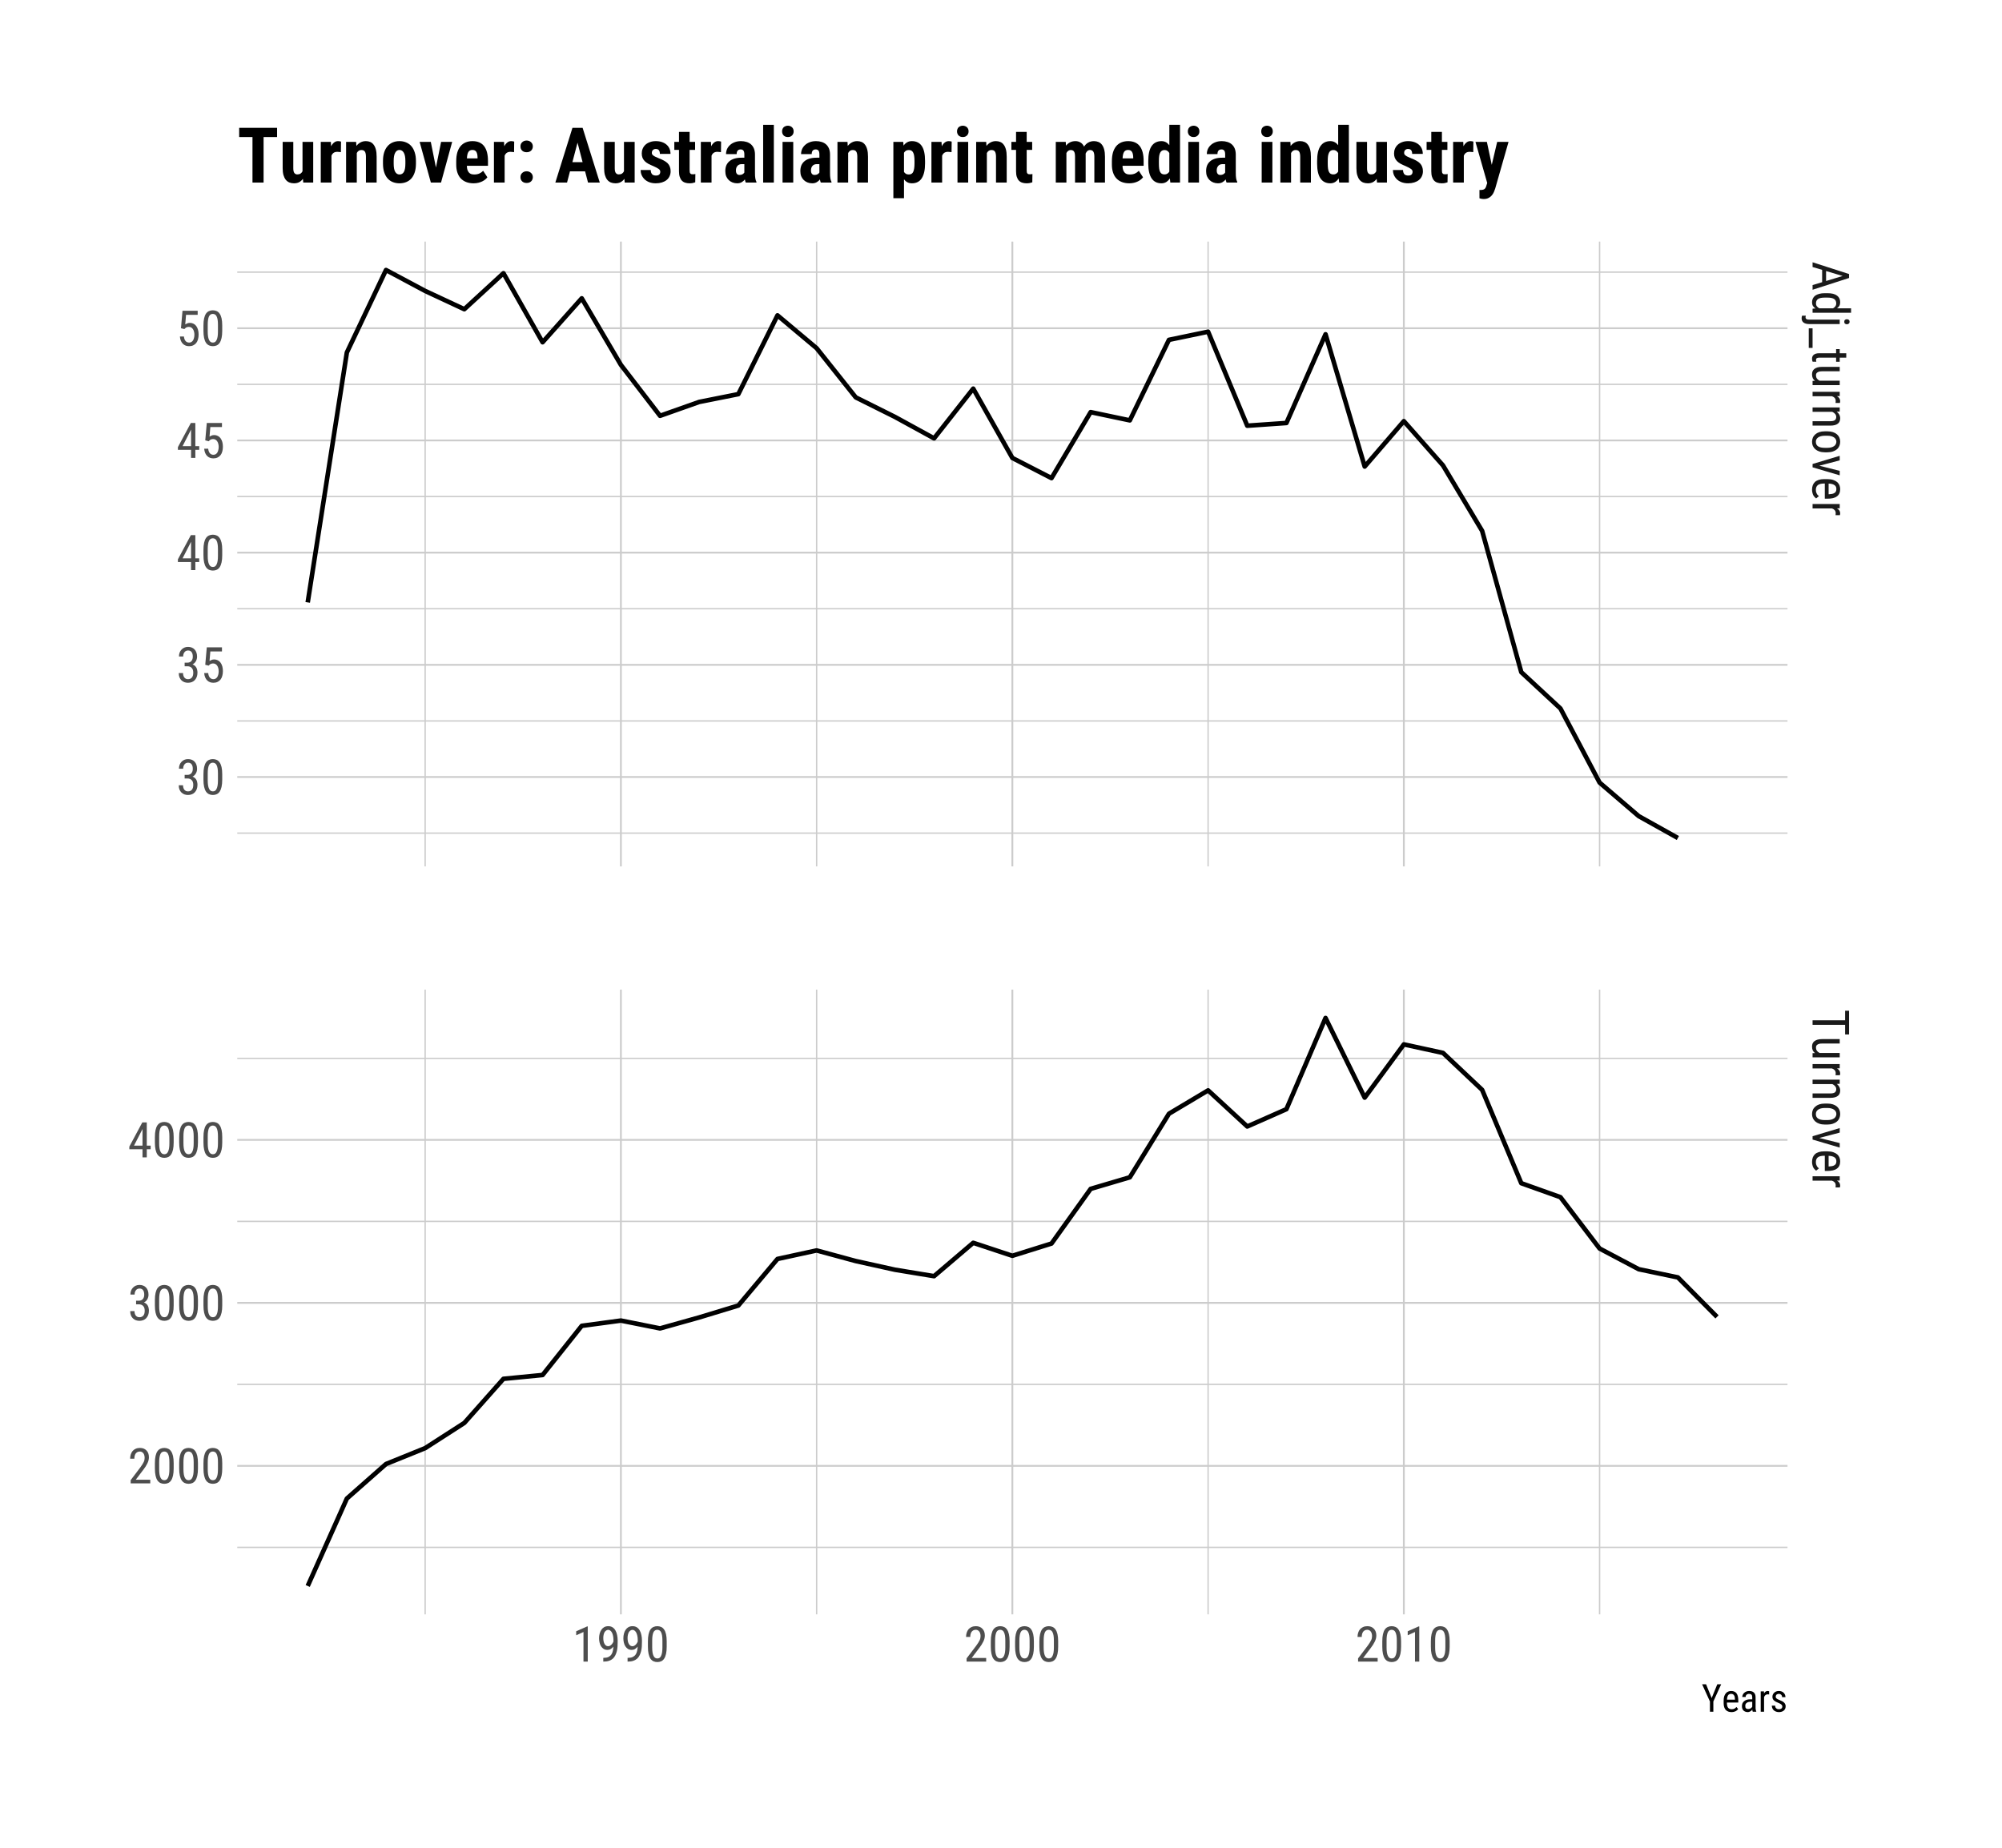 <?xml version="1.0" encoding="UTF-8"?>
<svg xmlns="http://www.w3.org/2000/svg" xmlns:xlink="http://www.w3.org/1999/xlink" width="468pt" height="432pt" viewBox="0 0 468 432" version="1.1">
<defs>
<g>
<symbol overflow="visible" id="glyph0-0">
<path style="stroke:none;" d=""/>
</symbol>
<symbol overflow="visible" id="glyph0-1">
<path style="stroke:none;" d="M 2.234 4.906 L 2.234 2.016 L 0 1.359 L 0 0.25 L 8.531 3 L 8.531 3.922 L 0 6.672 L 0 5.578 Z M 3.156 2.297 L 3.156 4.625 L 7.031 3.453 Z M 3.156 2.297 "/>
</symbol>
<symbol overflow="visible" id="glyph0-2">
<path style="stroke:none;" d="M 3.453 0.562 C 3.973 0.562 4.422 0.609 4.797 0.703 C 5.18 0.805 5.492 0.953 5.734 1.141 C 5.984 1.328 6.164 1.551 6.281 1.812 C 6.395 2.07 6.453 2.359 6.453 2.672 C 6.453 2.992 6.391 3.27 6.266 3.5 C 6.141 3.727 5.957 3.926 5.719 4.094 L 9 4.094 L 9 5.141 L 0 5.141 L 0 4.188 L 0.688 4.125 C 0.426 3.969 0.223 3.77 0.078 3.531 C -0.055 3.289 -0.125 3.004 -0.125 2.672 C -0.125 2.359 -0.062 2.07 0.062 1.812 C 0.188 1.551 0.367 1.328 0.609 1.141 C 0.859 0.961 1.172 0.82 1.547 0.719 C 1.922 0.613 2.359 0.562 2.859 0.562 Z M 2.859 1.594 C 2.148 1.594 1.629 1.695 1.297 1.906 C 0.961 2.125 0.797 2.469 0.797 2.938 C 0.797 3.227 0.867 3.461 1.016 3.641 C 1.16 3.828 1.348 3.977 1.578 4.094 L 4.781 4.094 C 5 3.977 5.176 3.828 5.312 3.641 C 5.457 3.453 5.531 3.223 5.531 2.953 C 5.531 2.473 5.359 2.125 5.016 1.906 C 4.68 1.695 4.16 1.594 3.453 1.594 Z M 2.859 1.594 "/>
</symbol>
<symbol overflow="visible" id="glyph0-3">
<path style="stroke:none;" d="M 6.344 1.828 L -0.75 1.828 C -1.344 1.828 -1.789 1.711 -2.094 1.484 C -2.406 1.266 -2.562 0.914 -2.562 0.438 C -2.562 0.352 -2.551 0.254 -2.531 0.141 C -2.508 0.035 -2.484 -0.051 -2.453 -0.125 L -1.594 -0.141 C -1.613 -0.066 -1.625 0.004 -1.625 0.078 C -1.633 0.148 -1.641 0.211 -1.641 0.266 C -1.641 0.441 -1.57 0.57 -1.438 0.656 C -1.312 0.75 -1.082 0.797 -0.75 0.797 L 6.344 0.797 Z M 8.016 0.703 C 8.191 0.703 8.344 0.75 8.469 0.844 C 8.594 0.945 8.656 1.098 8.656 1.297 C 8.656 1.484 8.594 1.625 8.469 1.719 C 8.344 1.82 8.191 1.875 8.016 1.875 C 7.848 1.875 7.703 1.828 7.578 1.734 C 7.461 1.641 7.406 1.492 7.406 1.297 C 7.406 1.098 7.461 0.945 7.578 0.844 C 7.703 0.75 7.848 0.703 8.016 0.703 Z M 8.016 0.703 "/>
</symbol>
<symbol overflow="visible" id="glyph0-4">
<path style="stroke:none;" d="M -0.891 4.719 L -0.891 0.141 L 0 0.141 L 0 4.719 Z M -0.891 4.719 "/>
</symbol>
<symbol overflow="visible" id="glyph0-5">
<path style="stroke:none;" d="M 7.875 2.141 L 6.344 2.141 L 6.344 3.094 L 5.5 3.094 L 5.5 2.141 L 1.578 2.141 C 1.41 2.141 1.273 2.156 1.172 2.188 C 1.078 2.219 1 2.254 0.938 2.297 C 0.883 2.348 0.848 2.406 0.828 2.469 C 0.816 2.539 0.812 2.609 0.812 2.672 C 0.812 2.742 0.816 2.82 0.828 2.906 C 0.848 3 0.863 3.062 0.875 3.094 L 0 3.078 C -0.02 3.016 -0.047 2.922 -0.078 2.797 C -0.109 2.68 -0.125 2.535 -0.125 2.359 C -0.125 2.191 -0.094 2.031 -0.031 1.875 C 0.02 1.727 0.113 1.598 0.25 1.484 C 0.383 1.367 0.562 1.273 0.781 1.203 C 1 1.141 1.266 1.109 1.578 1.109 L 5.5 1.109 L 5.5 0.141 L 6.344 0.141 L 6.344 1.109 L 7.875 1.109 Z M 7.875 2.141 "/>
</symbol>
<symbol overflow="visible" id="glyph0-6">
<path style="stroke:none;" d="M 0.562 4.016 C 0.344 3.848 0.172 3.641 0.047 3.391 C -0.066 3.141 -0.125 2.844 -0.125 2.5 C -0.125 2.238 -0.082 2 0 1.781 C 0.094 1.57 0.234 1.391 0.422 1.234 C 0.617 1.086 0.863 0.969 1.156 0.875 C 1.457 0.789 1.82 0.75 2.25 0.75 L 6.344 0.75 L 6.344 1.781 L 2.234 1.781 C 1.953 1.781 1.719 1.805 1.531 1.859 C 1.344 1.922 1.191 1.992 1.078 2.078 C 0.973 2.16 0.898 2.254 0.859 2.359 C 0.816 2.461 0.797 2.566 0.797 2.672 C 0.797 3.016 0.875 3.289 1.031 3.5 C 1.188 3.707 1.391 3.867 1.641 3.984 L 6.344 3.984 L 6.344 5.016 L 0 5.016 L 0 4.031 Z M 0.562 4.016 "/>
</symbol>
<symbol overflow="visible" id="glyph0-7">
<path style="stroke:none;" d="M 5.375 3.391 C 5.383 3.305 5.391 3.227 5.391 3.156 C 5.398 3.094 5.406 3.016 5.406 2.922 C 5.406 2.641 5.328 2.406 5.172 2.219 C 5.016 2.039 4.801 1.906 4.531 1.812 L 0 1.812 L 0 0.781 L 6.344 0.781 L 6.344 1.781 L 5.703 1.797 C 5.93 1.93 6.113 2.094 6.25 2.281 C 6.383 2.477 6.453 2.711 6.453 2.984 C 6.453 3.016 6.445 3.047 6.438 3.078 C 6.438 3.117 6.43 3.16 6.422 3.203 C 6.422 3.242 6.414 3.281 6.406 3.312 C 6.395 3.344 6.383 3.367 6.375 3.391 Z M 5.375 3.391 "/>
</symbol>
<symbol overflow="visible" id="glyph0-8">
<path style="stroke:none;" d="M 6.344 1.75 L 5.656 1.781 C 5.906 1.969 6.098 2.191 6.234 2.453 C 6.379 2.711 6.453 3.004 6.453 3.328 C 6.453 3.578 6.41 3.805 6.328 4.016 C 6.242 4.234 6.109 4.414 5.922 4.562 C 5.742 4.707 5.508 4.82 5.219 4.906 C 4.926 4.988 4.57 5.031 4.156 5.031 L 0 5.031 L 0 4 L 4.172 4 C 4.66 4 5.008 3.914 5.219 3.75 C 5.426 3.582 5.531 3.332 5.531 3 C 5.531 2.738 5.441 2.504 5.266 2.297 C 5.098 2.098 4.879 1.938 4.609 1.812 L 0 1.812 L 0 0.781 L 6.344 0.781 Z M 6.344 1.75 "/>
</symbol>
<symbol overflow="visible" id="glyph0-9">
<path style="stroke:none;" d="M 3.469 0.562 C 3.957 0.562 4.391 0.625 4.766 0.75 C 5.141 0.875 5.453 1.047 5.703 1.266 C 5.953 1.484 6.141 1.738 6.266 2.031 C 6.391 2.332 6.453 2.656 6.453 3 C 6.453 3.344 6.391 3.664 6.266 3.969 C 6.141 4.27 5.953 4.531 5.703 4.75 C 5.453 4.969 5.141 5.141 4.766 5.266 C 4.391 5.398 3.957 5.469 3.469 5.469 L 2.859 5.469 C 2.367 5.469 1.938 5.398 1.562 5.266 C 1.195 5.141 0.891 4.969 0.641 4.75 C 0.391 4.531 0.195 4.27 0.062 3.969 C -0.062 3.676 -0.125 3.359 -0.125 3.016 C -0.125 2.672 -0.062 2.348 0.062 2.047 C 0.195 1.742 0.391 1.484 0.641 1.266 C 0.891 1.047 1.195 0.875 1.562 0.75 C 1.938 0.625 2.367 0.562 2.859 0.562 Z M 2.859 1.594 C 2.516 1.594 2.207 1.629 1.938 1.703 C 1.676 1.773 1.457 1.875 1.281 2 C 1.113 2.125 0.984 2.27 0.891 2.438 C 0.805 2.613 0.766 2.805 0.766 3.016 C 0.766 3.953 1.461 4.422 2.859 4.422 L 3.469 4.422 C 3.812 4.422 4.113 4.383 4.375 4.312 C 4.633 4.238 4.852 4.141 5.031 4.016 C 5.207 3.891 5.336 3.738 5.422 3.562 C 5.516 3.395 5.562 3.207 5.562 3 C 5.562 2.801 5.516 2.613 5.422 2.438 C 5.336 2.27 5.207 2.125 5.031 2 C 4.852 1.875 4.633 1.773 4.375 1.703 C 4.113 1.629 3.812 1.594 3.469 1.594 Z M 2.859 1.594 "/>
</symbol>
<symbol overflow="visible" id="glyph0-10">
<path style="stroke:none;" d="M 1.578 2.578 L 6.344 3.781 L 6.344 4.828 L 0 2.953 L 0 2.172 L 6.344 0.266 L 6.344 1.328 Z M 1.578 2.578 "/>
</symbol>
<symbol overflow="visible" id="glyph0-11">
<path style="stroke:none;" d="M -0.125 3.047 C -0.125 2.66 -0.066 2.316 0.047 2.016 C 0.16 1.711 0.332 1.453 0.562 1.234 C 0.801 1.023 1.098 0.863 1.453 0.75 C 1.805 0.633 2.227 0.578 2.719 0.578 L 3.422 0.578 C 3.984 0.578 4.457 0.645 4.844 0.781 C 5.227 0.914 5.539 1.086 5.781 1.297 C 6.02 1.516 6.191 1.766 6.297 2.047 C 6.398 2.328 6.453 2.617 6.453 2.922 C 6.453 3.316 6.383 3.656 6.25 3.938 C 6.125 4.219 5.93 4.445 5.672 4.625 C 5.422 4.812 5.109 4.945 4.734 5.031 C 4.367 5.113 3.945 5.156 3.469 5.156 L 2.859 5.156 L 2.859 1.609 L 2.719 1.609 C 2.031 1.609 1.531 1.734 1.219 1.984 C 0.914 2.242 0.766 2.613 0.766 3.094 C 0.766 3.27 0.781 3.426 0.812 3.562 C 0.852 3.707 0.906 3.836 0.969 3.953 C 1.031 4.078 1.102 4.188 1.188 4.281 C 1.281 4.383 1.379 4.477 1.484 4.562 L 0.828 5.094 C 0.711 5.008 0.598 4.906 0.484 4.781 C 0.367 4.664 0.266 4.523 0.172 4.359 C 0.086 4.191 0.02 4 -0.031 3.781 C -0.094 3.562 -0.125 3.316 -0.125 3.047 Z M 5.562 2.922 C 5.562 2.742 5.535 2.578 5.484 2.422 C 5.43 2.273 5.332 2.145 5.188 2.031 C 5.051 1.914 4.863 1.82 4.625 1.75 C 4.395 1.676 4.102 1.633 3.75 1.625 L 3.75 4.109 L 3.891 4.109 C 4.141 4.098 4.363 4.07 4.562 4.031 C 4.77 3.988 4.945 3.922 5.094 3.828 C 5.25 3.742 5.363 3.629 5.438 3.484 C 5.52 3.336 5.562 3.148 5.562 2.922 Z M 5.562 2.922 "/>
</symbol>
<symbol overflow="visible" id="glyph0-12">
<path style="stroke:none;" d="M 7.609 5.906 L 7.609 3.656 L 0 3.656 L 0 2.594 L 7.609 2.594 L 7.609 0.359 L 8.531 0.359 L 8.531 5.906 Z M 7.609 5.906 "/>
</symbol>
<symbol overflow="visible" id="glyph1-0">
<path style="stroke:none;" d=""/>
</symbol>
<symbol overflow="visible" id="glyph1-1">
<path style="stroke:none;" d="M 3.609 0 L 2.609 0 L 2.609 -6.922 L 0.906 -6.156 L 0.906 -7.094 L 3.453 -8.219 L 3.609 -8.219 Z M 3.609 0 "/>
</symbol>
<symbol overflow="visible" id="glyph1-2">
<path style="stroke:none;" d="M 1.625 -0.875 C 2.094 -0.875 2.473 -0.941 2.766 -1.078 C 3.055 -1.223 3.285 -1.414 3.453 -1.656 C 3.617 -1.906 3.734 -2.188 3.797 -2.5 C 3.867 -2.812 3.91 -3.145 3.922 -3.5 C 3.742 -3.27 3.535 -3.082 3.297 -2.938 C 3.066 -2.801 2.812 -2.734 2.531 -2.734 C 2.188 -2.734 1.891 -2.812 1.641 -2.969 C 1.398 -3.133 1.195 -3.344 1.031 -3.594 C 0.875 -3.852 0.758 -4.145 0.688 -4.469 C 0.613 -4.789 0.578 -5.117 0.578 -5.453 C 0.578 -5.848 0.625 -6.219 0.719 -6.562 C 0.812 -6.906 0.945 -7.203 1.125 -7.453 C 1.301 -7.711 1.52 -7.914 1.781 -8.062 C 2.051 -8.207 2.367 -8.281 2.734 -8.281 C 3.129 -8.281 3.469 -8.188 3.75 -8 C 4.031 -7.812 4.254 -7.562 4.422 -7.25 C 4.598 -6.938 4.723 -6.582 4.797 -6.188 C 4.879 -5.801 4.922 -5.398 4.922 -4.984 L 4.922 -4.609 C 4.922 -4.254 4.91 -3.891 4.891 -3.516 C 4.867 -3.148 4.816 -2.797 4.734 -2.453 C 4.648 -2.117 4.535 -1.801 4.391 -1.5 C 4.242 -1.195 4.051 -0.93 3.812 -0.703 C 3.57 -0.484 3.27 -0.312 2.906 -0.188 C 2.551 -0.062 2.125 0 1.625 0 L 1.562 0 L 1.562 -0.875 Z M 2.703 -3.594 C 2.828 -3.594 2.945 -3.617 3.062 -3.672 C 3.188 -3.734 3.301 -3.812 3.406 -3.906 C 3.52 -4 3.617 -4.113 3.703 -4.25 C 3.797 -4.383 3.875 -4.531 3.938 -4.688 L 3.938 -5.125 C 3.938 -5.488 3.898 -5.812 3.828 -6.094 C 3.766 -6.383 3.676 -6.629 3.562 -6.828 C 3.445 -7.023 3.316 -7.172 3.172 -7.266 C 3.023 -7.367 2.879 -7.422 2.734 -7.422 C 2.547 -7.422 2.379 -7.367 2.234 -7.266 C 2.086 -7.172 1.961 -7.039 1.859 -6.875 C 1.766 -6.707 1.691 -6.504 1.641 -6.266 C 1.586 -6.035 1.562 -5.785 1.562 -5.516 C 1.562 -5.273 1.582 -5.035 1.625 -4.797 C 1.664 -4.566 1.734 -4.363 1.828 -4.188 C 1.922 -4.008 2.039 -3.863 2.188 -3.75 C 2.332 -3.645 2.504 -3.594 2.703 -3.594 Z M 2.703 -3.594 "/>
</symbol>
<symbol overflow="visible" id="glyph1-3">
<path style="stroke:none;" d="M 5.031 -3.484 C 5.031 -2.816 4.977 -2.254 4.875 -1.797 C 4.77 -1.336 4.625 -0.969 4.438 -0.688 C 4.25 -0.406 4.02 -0.203 3.75 -0.078 C 3.477 0.047 3.176 0.109 2.844 0.109 C 2.508 0.109 2.207 0.047 1.938 -0.078 C 1.664 -0.203 1.43 -0.406 1.234 -0.688 C 1.047 -0.969 0.898 -1.336 0.797 -1.797 C 0.691 -2.254 0.641 -2.816 0.641 -3.484 L 0.641 -4.734 C 0.641 -5.398 0.691 -5.957 0.797 -6.406 C 0.898 -6.863 1.047 -7.227 1.234 -7.5 C 1.43 -7.781 1.664 -7.977 1.938 -8.094 C 2.207 -8.219 2.504 -8.281 2.828 -8.281 C 3.16 -8.281 3.461 -8.219 3.734 -8.094 C 4.004 -7.977 4.234 -7.781 4.422 -7.5 C 4.617 -7.227 4.77 -6.863 4.875 -6.406 C 4.977 -5.957 5.031 -5.398 5.031 -4.734 Z M 4.031 -4.906 C 4.031 -5.363 4.004 -5.754 3.953 -6.078 C 3.898 -6.398 3.82 -6.66 3.719 -6.859 C 3.625 -7.066 3.5 -7.211 3.344 -7.297 C 3.195 -7.391 3.023 -7.438 2.828 -7.438 C 2.641 -7.438 2.469 -7.391 2.312 -7.297 C 2.164 -7.211 2.039 -7.066 1.938 -6.859 C 1.844 -6.66 1.77 -6.398 1.719 -6.078 C 1.664 -5.754 1.641 -5.363 1.641 -4.906 L 1.641 -3.328 C 1.641 -2.867 1.664 -2.473 1.719 -2.141 C 1.77 -1.816 1.848 -1.551 1.953 -1.344 C 2.055 -1.133 2.18 -0.977 2.328 -0.875 C 2.484 -0.781 2.656 -0.734 2.844 -0.734 C 3.039 -0.734 3.211 -0.781 3.359 -0.875 C 3.504 -0.977 3.625 -1.133 3.719 -1.344 C 3.82 -1.551 3.898 -1.816 3.953 -2.141 C 4.004 -2.473 4.031 -2.867 4.031 -3.328 Z M 4.031 -4.906 "/>
</symbol>
<symbol overflow="visible" id="glyph1-4">
<path style="stroke:none;" d="M 5.234 0 L 0.656 0 L 0.656 -0.75 L 2.906 -3.719 C 3.113 -4 3.281 -4.242 3.406 -4.453 C 3.539 -4.66 3.645 -4.848 3.719 -5.016 C 3.801 -5.191 3.852 -5.352 3.875 -5.5 C 3.906 -5.656 3.922 -5.812 3.922 -5.969 C 3.922 -6.176 3.895 -6.367 3.844 -6.547 C 3.801 -6.723 3.734 -6.875 3.641 -7 C 3.547 -7.133 3.43 -7.238 3.297 -7.312 C 3.16 -7.395 3.004 -7.438 2.828 -7.438 C 2.598 -7.438 2.398 -7.395 2.234 -7.312 C 2.078 -7.227 1.941 -7.113 1.828 -6.969 C 1.723 -6.82 1.645 -6.645 1.594 -6.438 C 1.539 -6.238 1.516 -6.016 1.516 -5.766 L 0.531 -5.766 C 0.531 -6.109 0.578 -6.43 0.672 -6.734 C 0.766 -7.047 0.906 -7.316 1.094 -7.547 C 1.289 -7.773 1.531 -7.953 1.812 -8.078 C 2.102 -8.211 2.441 -8.281 2.828 -8.281 C 3.148 -8.281 3.441 -8.227 3.703 -8.125 C 3.961 -8.02 4.18 -7.867 4.359 -7.672 C 4.547 -7.484 4.688 -7.254 4.781 -6.984 C 4.875 -6.723 4.922 -6.426 4.922 -6.094 C 4.922 -5.852 4.891 -5.613 4.828 -5.375 C 4.766 -5.133 4.672 -4.891 4.547 -4.641 C 4.43 -4.398 4.297 -4.16 4.141 -3.922 C 3.992 -3.691 3.832 -3.461 3.656 -3.234 L 1.844 -0.844 L 5.234 -0.844 Z M 5.234 0 "/>
</symbol>
<symbol overflow="visible" id="glyph1-5">
<path style="stroke:none;" d="M 1.922 -4.594 L 2.578 -4.594 C 2.785 -4.594 2.969 -4.629 3.125 -4.703 C 3.289 -4.773 3.422 -4.875 3.516 -5 C 3.617 -5.125 3.695 -5.27 3.75 -5.438 C 3.801 -5.602 3.828 -5.789 3.828 -6 C 3.828 -6.469 3.734 -6.82 3.547 -7.062 C 3.367 -7.312 3.094 -7.438 2.719 -7.438 C 2.539 -7.438 2.379 -7.398 2.234 -7.328 C 2.098 -7.266 1.984 -7.172 1.891 -7.047 C 1.797 -6.93 1.719 -6.785 1.656 -6.609 C 1.602 -6.43 1.578 -6.238 1.578 -6.031 L 0.594 -6.031 C 0.594 -6.344 0.641 -6.633 0.734 -6.906 C 0.836 -7.188 0.984 -7.426 1.172 -7.625 C 1.359 -7.832 1.582 -7.992 1.844 -8.109 C 2.102 -8.223 2.395 -8.281 2.719 -8.281 C 3.031 -8.281 3.316 -8.227 3.578 -8.125 C 3.836 -8.031 4.055 -7.883 4.234 -7.688 C 4.422 -7.5 4.566 -7.258 4.672 -6.969 C 4.773 -6.688 4.828 -6.352 4.828 -5.969 C 4.828 -5.82 4.805 -5.66 4.766 -5.484 C 4.723 -5.316 4.66 -5.148 4.578 -4.984 C 4.492 -4.828 4.383 -4.676 4.25 -4.531 C 4.113 -4.395 3.953 -4.281 3.766 -4.188 C 3.992 -4.102 4.18 -3.988 4.328 -3.844 C 4.484 -3.707 4.602 -3.551 4.688 -3.375 C 4.77 -3.207 4.828 -3.031 4.859 -2.844 C 4.898 -2.656 4.922 -2.469 4.922 -2.281 C 4.922 -1.895 4.863 -1.551 4.75 -1.25 C 4.633 -0.957 4.477 -0.707 4.281 -0.5 C 4.094 -0.301 3.863 -0.148 3.594 -0.047 C 3.32 0.055 3.031 0.109 2.719 0.109 C 2.406 0.109 2.117 0.062 1.859 -0.031 C 1.598 -0.133 1.367 -0.281 1.172 -0.469 C 0.973 -0.664 0.816 -0.906 0.703 -1.188 C 0.598 -1.469 0.547 -1.789 0.547 -2.156 L 1.547 -2.156 C 1.547 -1.945 1.57 -1.754 1.625 -1.578 C 1.676 -1.398 1.75 -1.25 1.844 -1.125 C 1.945 -1 2.07 -0.898 2.219 -0.828 C 2.363 -0.766 2.531 -0.734 2.719 -0.734 C 3.094 -0.734 3.391 -0.859 3.609 -1.109 C 3.828 -1.359 3.938 -1.738 3.938 -2.25 C 3.938 -2.758 3.812 -3.133 3.562 -3.375 C 3.32 -3.625 2.992 -3.75 2.578 -3.75 L 1.922 -3.75 Z M 1.922 -4.594 "/>
</symbol>
<symbol overflow="visible" id="glyph1-6">
<path style="stroke:none;" d="M 1.062 -4.094 L 1.422 -8.172 L 4.969 -8.172 L 4.969 -7.219 L 2.25 -7.219 L 2.062 -4.984 C 2.188 -5.066 2.336 -5.145 2.516 -5.219 C 2.703 -5.301 2.914 -5.344 3.156 -5.344 C 3.469 -5.344 3.75 -5.273 4 -5.141 C 4.258 -5.016 4.473 -4.832 4.641 -4.594 C 4.816 -4.352 4.953 -4.066 5.047 -3.734 C 5.141 -3.398 5.188 -3.023 5.188 -2.609 C 5.188 -2.211 5.141 -1.848 5.047 -1.516 C 4.961 -1.18 4.828 -0.895 4.641 -0.656 C 4.453 -0.414 4.219 -0.227 3.938 -0.094 C 3.664 0.039 3.344 0.109 2.969 0.109 C 2.695 0.109 2.438 0.066 2.188 -0.016 C 1.938 -0.109 1.711 -0.25 1.516 -0.438 C 1.328 -0.625 1.172 -0.859 1.047 -1.141 C 0.922 -1.43 0.844 -1.77 0.812 -2.156 L 1.75 -2.156 C 1.801 -1.688 1.93 -1.332 2.141 -1.094 C 2.359 -0.852 2.633 -0.734 2.969 -0.734 C 3.164 -0.734 3.336 -0.773 3.484 -0.859 C 3.641 -0.953 3.77 -1.078 3.875 -1.234 C 3.977 -1.398 4.055 -1.598 4.109 -1.828 C 4.172 -2.055 4.203 -2.312 4.203 -2.594 C 4.203 -2.844 4.172 -3.078 4.109 -3.297 C 4.055 -3.523 3.973 -3.719 3.859 -3.875 C 3.754 -4.039 3.617 -4.172 3.453 -4.266 C 3.297 -4.359 3.113 -4.406 2.906 -4.406 C 2.77 -4.406 2.648 -4.391 2.547 -4.359 C 2.441 -4.336 2.352 -4.305 2.281 -4.266 C 2.207 -4.223 2.133 -4.164 2.062 -4.094 C 2 -4.031 1.93 -3.961 1.859 -3.891 Z M 1.062 -4.094 "/>
</symbol>
<symbol overflow="visible" id="glyph1-7">
<path style="stroke:none;" d="M 4.422 -2.75 L 5.328 -2.75 L 5.328 -1.891 L 4.422 -1.891 L 4.422 0 L 3.422 0 L 3.422 -1.891 L 0.344 -1.891 L 0.344 -2.516 L 3.375 -8.172 L 4.422 -8.172 Z M 1.438 -2.75 L 3.422 -2.75 L 3.422 -6.625 L 3.375 -6.531 Z M 1.438 -2.75 "/>
</symbol>
<symbol overflow="visible" id="glyph2-0">
<path style="stroke:none;" d=""/>
</symbol>
<symbol overflow="visible" id="glyph2-1">
<path style="stroke:none;" d="M 2.359 -3.188 L 3.672 -6.406 L 4.578 -6.406 L 2.75 -2.391 L 2.75 0 L 1.953 0 L 1.953 -2.391 L 0.125 -6.406 L 1.047 -6.406 Z M 2.359 -3.188 "/>
</symbol>
<symbol overflow="visible" id="glyph2-2">
<path style="stroke:none;" d="M 2.281 0.094 C 2 0.094 1.742 0.051 1.516 -0.031 C 1.285 -0.125 1.086 -0.254 0.922 -0.422 C 0.766 -0.598 0.645 -0.816 0.562 -1.078 C 0.477 -1.348 0.438 -1.664 0.438 -2.031 L 0.438 -2.578 C 0.438 -2.992 0.484 -3.344 0.578 -3.625 C 0.68 -3.914 0.812 -4.148 0.969 -4.328 C 1.133 -4.516 1.32 -4.645 1.531 -4.719 C 1.75 -4.801 1.969 -4.844 2.188 -4.844 C 2.488 -4.844 2.742 -4.789 2.953 -4.688 C 3.172 -4.594 3.344 -4.453 3.469 -4.266 C 3.602 -4.078 3.703 -3.844 3.766 -3.562 C 3.828 -3.281 3.859 -2.957 3.859 -2.594 L 3.859 -2.141 L 1.203 -2.141 L 1.203 -2.031 C 1.203 -1.52 1.297 -1.148 1.484 -0.922 C 1.68 -0.691 1.961 -0.578 2.328 -0.578 C 2.453 -0.578 2.566 -0.586 2.672 -0.609 C 2.785 -0.641 2.883 -0.676 2.969 -0.719 C 3.062 -0.77 3.145 -0.828 3.219 -0.891 C 3.289 -0.961 3.359 -1.035 3.422 -1.109 L 3.828 -0.625 C 3.766 -0.531 3.688 -0.441 3.594 -0.359 C 3.5 -0.273 3.391 -0.195 3.266 -0.125 C 3.141 -0.062 2.992 -0.008 2.828 0.031 C 2.672 0.07 2.488 0.094 2.281 0.094 Z M 2.188 -4.172 C 2.051 -4.172 1.926 -4.148 1.812 -4.109 C 1.695 -4.066 1.598 -3.992 1.516 -3.891 C 1.43 -3.785 1.363 -3.645 1.312 -3.469 C 1.258 -3.301 1.227 -3.082 1.219 -2.812 L 3.078 -2.812 L 3.078 -2.922 C 3.078 -3.098 3.062 -3.266 3.031 -3.422 C 3 -3.578 2.945 -3.707 2.875 -3.812 C 2.812 -3.926 2.723 -4.016 2.609 -4.078 C 2.504 -4.141 2.363 -4.172 2.188 -4.172 Z M 2.188 -4.172 "/>
</symbol>
<symbol overflow="visible" id="glyph2-3">
<path style="stroke:none;" d="M 3.031 0 C 3 -0.062 2.973 -0.133 2.953 -0.219 C 2.941 -0.312 2.93 -0.41 2.922 -0.516 C 2.867 -0.43 2.805 -0.352 2.734 -0.281 C 2.66 -0.207 2.578 -0.145 2.484 -0.094 C 2.398 -0.039 2.305 0 2.203 0.031 C 2.098 0.07 1.988 0.094 1.875 0.094 C 1.664 0.094 1.477 0.062 1.312 0 C 1.145 -0.062 1 -0.148 0.875 -0.266 C 0.75 -0.379 0.656 -0.52 0.594 -0.688 C 0.531 -0.863 0.5 -1.066 0.5 -1.297 C 0.5 -1.523 0.535 -1.734 0.609 -1.922 C 0.691 -2.117 0.812 -2.285 0.969 -2.422 C 1.125 -2.566 1.316 -2.68 1.547 -2.766 C 1.785 -2.848 2.062 -2.891 2.375 -2.891 L 2.906 -2.891 L 2.906 -3.391 C 2.906 -3.672 2.844 -3.867 2.719 -3.984 C 2.594 -4.109 2.406 -4.172 2.156 -4.172 C 2.02 -4.172 1.906 -4.148 1.812 -4.109 C 1.719 -4.078 1.633 -4.023 1.562 -3.953 C 1.5 -3.891 1.445 -3.812 1.406 -3.719 C 1.375 -3.633 1.359 -3.539 1.359 -3.438 L 0.578 -3.438 C 0.578 -3.602 0.613 -3.77 0.688 -3.938 C 0.758 -4.113 0.863 -4.266 1 -4.391 C 1.145 -4.523 1.316 -4.633 1.516 -4.719 C 1.711 -4.801 1.938 -4.844 2.188 -4.844 C 2.406 -4.844 2.602 -4.816 2.781 -4.766 C 2.969 -4.711 3.129 -4.625 3.266 -4.5 C 3.398 -4.383 3.504 -4.234 3.578 -4.047 C 3.648 -3.867 3.688 -3.645 3.688 -3.375 L 3.688 -1.031 C 3.688 -0.957 3.688 -0.875 3.688 -0.781 C 3.695 -0.695 3.707 -0.613 3.719 -0.531 C 3.738 -0.445 3.754 -0.363 3.766 -0.281 C 3.785 -0.207 3.812 -0.141 3.844 -0.078 L 3.844 0 Z M 1.984 -0.625 C 2.098 -0.625 2.203 -0.641 2.297 -0.672 C 2.391 -0.703 2.477 -0.742 2.562 -0.797 C 2.645 -0.848 2.711 -0.906 2.766 -0.969 C 2.828 -1.031 2.875 -1.098 2.906 -1.172 L 2.906 -2.312 L 2.5 -2.312 C 2.312 -2.312 2.141 -2.289 1.984 -2.25 C 1.836 -2.207 1.711 -2.145 1.609 -2.062 C 1.504 -1.988 1.422 -1.895 1.359 -1.781 C 1.305 -1.664 1.281 -1.535 1.281 -1.391 C 1.281 -1.242 1.289 -1.117 1.312 -1.016 C 1.344 -0.922 1.391 -0.844 1.453 -0.781 C 1.516 -0.727 1.586 -0.688 1.672 -0.656 C 1.766 -0.633 1.867 -0.625 1.984 -0.625 Z M 1.984 -0.625 "/>
</symbol>
<symbol overflow="visible" id="glyph2-4">
<path style="stroke:none;" d="M 2.547 -4.031 C 2.484 -4.039 2.426 -4.047 2.375 -4.047 C 2.32 -4.055 2.258 -4.062 2.188 -4.062 C 1.977 -4.062 1.805 -4 1.672 -3.875 C 1.535 -3.758 1.43 -3.602 1.359 -3.406 L 1.359 0 L 0.578 0 L 0.578 -4.75 L 1.344 -4.75 L 1.344 -4.266 C 1.445 -4.441 1.566 -4.582 1.703 -4.688 C 1.848 -4.789 2.023 -4.844 2.234 -4.844 C 2.254 -4.844 2.281 -4.836 2.312 -4.828 C 2.344 -4.828 2.375 -4.82 2.406 -4.812 C 2.438 -4.812 2.461 -4.805 2.484 -4.797 C 2.504 -4.797 2.523 -4.789 2.547 -4.781 Z M 2.547 -4.031 "/>
</symbol>
<symbol overflow="visible" id="glyph2-5">
<path style="stroke:none;" d="M 2.891 -1.219 C 2.891 -1.301 2.875 -1.379 2.844 -1.453 C 2.812 -1.523 2.758 -1.594 2.688 -1.656 C 2.613 -1.727 2.52 -1.797 2.406 -1.859 C 2.289 -1.922 2.145 -1.988 1.969 -2.062 C 1.75 -2.156 1.551 -2.242 1.375 -2.328 C 1.207 -2.422 1.062 -2.52 0.938 -2.625 C 0.82 -2.738 0.734 -2.863 0.672 -3 C 0.609 -3.133 0.578 -3.301 0.578 -3.5 C 0.578 -3.688 0.613 -3.859 0.688 -4.016 C 0.758 -4.18 0.859 -4.32 0.984 -4.438 C 1.117 -4.562 1.273 -4.66 1.453 -4.734 C 1.641 -4.805 1.848 -4.844 2.078 -4.844 C 2.316 -4.844 2.531 -4.805 2.719 -4.734 C 2.914 -4.66 3.078 -4.555 3.203 -4.422 C 3.336 -4.297 3.441 -4.145 3.516 -3.969 C 3.586 -3.789 3.625 -3.602 3.625 -3.406 L 2.844 -3.406 C 2.844 -3.5 2.828 -3.594 2.797 -3.688 C 2.766 -3.781 2.711 -3.863 2.641 -3.938 C 2.578 -4.008 2.5 -4.066 2.406 -4.109 C 2.312 -4.148 2.203 -4.172 2.078 -4.172 C 1.953 -4.172 1.844 -4.148 1.75 -4.109 C 1.656 -4.078 1.578 -4.031 1.516 -3.969 C 1.461 -3.914 1.422 -3.848 1.391 -3.766 C 1.359 -3.68 1.344 -3.598 1.344 -3.516 C 1.344 -3.43 1.352 -3.359 1.375 -3.297 C 1.406 -3.234 1.453 -3.172 1.516 -3.109 C 1.578 -3.055 1.66 -3 1.766 -2.938 C 1.867 -2.883 2.008 -2.82 2.188 -2.75 C 2.426 -2.656 2.633 -2.562 2.812 -2.469 C 3 -2.375 3.156 -2.27 3.281 -2.156 C 3.406 -2.039 3.5 -1.91 3.562 -1.766 C 3.633 -1.629 3.672 -1.469 3.672 -1.281 C 3.672 -1.07 3.633 -0.879 3.562 -0.703 C 3.488 -0.535 3.379 -0.391 3.234 -0.266 C 3.098 -0.148 2.93 -0.062 2.734 0 C 2.547 0.062 2.332 0.094 2.094 0.094 C 1.832 0.094 1.598 0.051 1.391 -0.031 C 1.18 -0.113 1.004 -0.223 0.859 -0.359 C 0.723 -0.504 0.617 -0.664 0.547 -0.844 C 0.473 -1.031 0.438 -1.223 0.438 -1.422 L 1.219 -1.422 C 1.219 -1.254 1.242 -1.113 1.297 -1 C 1.359 -0.895 1.43 -0.812 1.516 -0.75 C 1.598 -0.688 1.691 -0.641 1.797 -0.609 C 1.898 -0.586 2 -0.578 2.094 -0.578 C 2.352 -0.578 2.551 -0.633 2.688 -0.75 C 2.82 -0.863 2.891 -1.02 2.891 -1.219 Z M 2.891 -1.219 "/>
</symbol>
<symbol overflow="visible" id="glyph3-0">
<path style="stroke:none;" d=""/>
</symbol>
<symbol overflow="visible" id="glyph3-1">
<path style="stroke:none;" d="M 9.312 -10.641 L 6.156 -10.641 L 6.156 0 L 3.562 0 L 3.562 -10.641 L 0.453 -10.641 L 0.453 -12.797 L 9.312 -12.797 Z M 9.312 -10.641 "/>
</symbol>
<symbol overflow="visible" id="glyph3-2">
<path style="stroke:none;" d="M 5.578 -0.875 C 5.336 -0.539 5.047 -0.281 4.703 -0.094 C 4.359 0.082 3.957 0.172 3.5 0.172 C 3.102 0.172 2.742 0.109 2.422 -0.016 C 2.098 -0.148 1.816 -0.359 1.578 -0.641 C 1.348 -0.93 1.164 -1.301 1.031 -1.75 C 0.906 -2.195 0.844 -2.734 0.844 -3.359 L 0.844 -9.516 L 3.328 -9.516 L 3.328 -3.344 C 3.328 -2.82 3.41 -2.453 3.578 -2.234 C 3.754 -2.016 3.977 -1.906 4.25 -1.906 C 4.562 -1.906 4.816 -1.969 5.016 -2.094 C 5.211 -2.227 5.367 -2.41 5.484 -2.641 L 5.484 -9.516 L 7.984 -9.516 L 7.984 0 L 5.656 0 Z M 5.578 -0.875 "/>
</symbol>
<symbol overflow="visible" id="glyph3-3">
<path style="stroke:none;" d="M 5.594 -7.109 C 5.488 -7.117 5.352 -7.133 5.188 -7.156 C 5.031 -7.176 4.891 -7.188 4.766 -7.188 C 4.41 -7.188 4.117 -7.109 3.891 -6.953 C 3.672 -6.797 3.504 -6.57 3.391 -6.281 L 3.391 0 L 0.891 0 L 0.891 -9.516 L 3.25 -9.516 L 3.312 -8.484 C 3.5 -8.859 3.727 -9.148 4 -9.359 C 4.27 -9.578 4.582 -9.688 4.938 -9.688 C 5.051 -9.688 5.172 -9.676 5.297 -9.656 C 5.43 -9.633 5.539 -9.609 5.625 -9.578 Z M 5.594 -7.109 "/>
</symbol>
<symbol overflow="visible" id="glyph3-4">
<path style="stroke:none;" d="M 3.188 -9.516 L 3.25 -8.562 C 3.531 -8.926 3.852 -9.203 4.219 -9.391 C 4.582 -9.586 4.992 -9.688 5.453 -9.688 C 5.828 -9.688 6.164 -9.625 6.469 -9.5 C 6.781 -9.375 7.047 -9.164 7.266 -8.875 C 7.492 -8.594 7.672 -8.219 7.797 -7.75 C 7.922 -7.289 7.984 -6.723 7.984 -6.047 L 7.984 0 L 5.484 0 L 5.484 -6.062 C 5.484 -6.363 5.457 -6.613 5.406 -6.812 C 5.363 -7.008 5.297 -7.164 5.203 -7.281 C 5.117 -7.406 5.008 -7.488 4.875 -7.531 C 4.738 -7.582 4.578 -7.609 4.391 -7.609 C 4.16 -7.609 3.957 -7.547 3.781 -7.422 C 3.602 -7.297 3.457 -7.125 3.344 -6.906 L 3.344 0 L 0.844 0 L 0.844 -9.516 Z M 3.188 -9.516 "/>
</symbol>
<symbol overflow="visible" id="glyph3-5">
<path style="stroke:none;" d="M 0.609 -5.062 C 0.609 -5.801 0.695 -6.457 0.875 -7.031 C 1.062 -7.613 1.32 -8.098 1.656 -8.484 C 1.988 -8.879 2.391 -9.176 2.859 -9.375 C 3.336 -9.582 3.867 -9.688 4.453 -9.688 C 5.047 -9.688 5.578 -9.582 6.047 -9.375 C 6.523 -9.176 6.93 -8.879 7.266 -8.484 C 7.598 -8.098 7.852 -7.613 8.031 -7.031 C 8.219 -6.457 8.312 -5.801 8.312 -5.062 L 8.312 -4.438 C 8.312 -3.688 8.223 -3.023 8.047 -2.453 C 7.867 -1.879 7.613 -1.395 7.281 -1 C 6.945 -0.613 6.539 -0.32 6.062 -0.125 C 5.594 0.07 5.062 0.172 4.469 0.172 C 3.883 0.172 3.352 0.07 2.875 -0.125 C 2.395 -0.32 1.988 -0.613 1.656 -1 C 1.32 -1.395 1.062 -1.879 0.875 -2.453 C 0.695 -3.023 0.609 -3.688 0.609 -4.438 Z M 3.109 -4.438 C 3.109 -3.551 3.227 -2.906 3.469 -2.5 C 3.707 -2.094 4.039 -1.891 4.469 -1.891 C 4.926 -1.891 5.27 -2.094 5.5 -2.5 C 5.727 -2.906 5.844 -3.551 5.844 -4.438 L 5.844 -5.062 C 5.844 -5.926 5.719 -6.566 5.469 -6.984 C 5.227 -7.41 4.891 -7.625 4.453 -7.625 C 4.035 -7.625 3.707 -7.41 3.469 -6.984 C 3.227 -6.566 3.109 -5.926 3.109 -5.062 Z M 3.109 -4.438 "/>
</symbol>
<symbol overflow="visible" id="glyph3-6">
<path style="stroke:none;" d="M 4.031 -3.516 L 5.234 -9.516 L 7.828 -9.516 L 5.219 0 L 2.844 0 L 0.219 -9.516 L 2.828 -9.516 Z M 4.031 -3.516 "/>
</symbol>
<symbol overflow="visible" id="glyph3-7">
<path style="stroke:none;" d="M 4.75 0.172 C 4.094 0.172 3.516 0.07 3.016 -0.125 C 2.516 -0.32 2.086 -0.609 1.734 -0.984 C 1.391 -1.359 1.129 -1.816 0.953 -2.359 C 0.773 -2.898 0.688 -3.516 0.688 -4.203 L 0.688 -5 C 0.688 -5.77 0.77 -6.445 0.938 -7.031 C 1.113 -7.613 1.363 -8.102 1.688 -8.5 C 2.02 -8.895 2.422 -9.191 2.891 -9.391 C 3.359 -9.586 3.891 -9.688 4.484 -9.688 C 5.691 -9.688 6.598 -9.297 7.203 -8.516 C 7.805 -7.734 8.109 -6.578 8.109 -5.047 L 8.109 -3.922 L 3.172 -3.922 C 3.18 -3.535 3.227 -3.211 3.312 -2.953 C 3.406 -2.703 3.523 -2.492 3.672 -2.328 C 3.816 -2.172 3.992 -2.055 4.203 -1.984 C 4.41 -1.922 4.645 -1.891 4.906 -1.891 C 5.344 -1.891 5.734 -1.961 6.078 -2.109 C 6.422 -2.266 6.723 -2.477 6.984 -2.75 L 7.969 -1.234 C 7.844 -1.066 7.68 -0.898 7.484 -0.734 C 7.285 -0.566 7.051 -0.414 6.781 -0.281 C 6.508 -0.145 6.203 -0.035 5.859 0.047 C 5.523 0.129 5.156 0.172 4.75 0.172 Z M 4.469 -7.625 C 4.039 -7.625 3.727 -7.469 3.531 -7.156 C 3.332 -6.844 3.219 -6.344 3.188 -5.656 L 5.672 -5.656 L 5.672 -5.891 C 5.66 -6.453 5.566 -6.879 5.391 -7.172 C 5.211 -7.473 4.906 -7.625 4.469 -7.625 Z M 4.469 -7.625 "/>
</symbol>
<symbol overflow="visible" id="glyph3-8">
<path style="stroke:none;" d="M 1.125 -1.266 C 1.125 -1.461 1.156 -1.645 1.219 -1.812 C 1.289 -1.977 1.391 -2.117 1.516 -2.234 C 1.641 -2.359 1.789 -2.457 1.969 -2.531 C 2.145 -2.602 2.344 -2.641 2.562 -2.641 C 2.781 -2.641 2.977 -2.602 3.156 -2.531 C 3.332 -2.457 3.484 -2.359 3.609 -2.234 C 3.742 -2.117 3.844 -1.977 3.906 -1.812 C 3.977 -1.645 4.016 -1.461 4.016 -1.266 C 4.016 -1.066 3.977 -0.883 3.906 -0.719 C 3.844 -0.551 3.742 -0.406 3.609 -0.281 C 3.484 -0.164 3.332 -0.07 3.156 0 C 2.977 0.062 2.781 0.094 2.562 0.094 C 2.344 0.094 2.145 0.062 1.969 0 C 1.789 -0.07 1.641 -0.164 1.516 -0.281 C 1.391 -0.406 1.289 -0.551 1.219 -0.719 C 1.156 -0.883 1.125 -1.066 1.125 -1.266 Z M 1.125 -8.453 C 1.125 -8.648 1.156 -8.832 1.219 -9 C 1.289 -9.164 1.391 -9.305 1.516 -9.422 C 1.641 -9.547 1.789 -9.645 1.969 -9.719 C 2.145 -9.789 2.344 -9.828 2.562 -9.828 C 2.781 -9.828 2.977 -9.789 3.156 -9.719 C 3.332 -9.645 3.484 -9.547 3.609 -9.422 C 3.742 -9.305 3.844 -9.164 3.906 -9 C 3.977 -8.832 4.016 -8.648 4.016 -8.453 C 4.016 -8.254 3.977 -8.07 3.906 -7.906 C 3.844 -7.738 3.742 -7.594 3.609 -7.469 C 3.484 -7.352 3.332 -7.258 3.156 -7.188 C 2.977 -7.125 2.781 -7.094 2.562 -7.094 C 2.344 -7.094 2.145 -7.125 1.969 -7.188 C 1.789 -7.258 1.641 -7.352 1.516 -7.469 C 1.391 -7.594 1.289 -7.738 1.219 -7.906 C 1.156 -8.07 1.125 -8.254 1.125 -8.453 Z M 1.125 -8.453 "/>
</symbol>
<symbol overflow="visible" id="glyph3-9">
<path style="stroke:none;" d=""/>
</symbol>
<symbol overflow="visible" id="glyph3-10">
<path style="stroke:none;" d="M 7.141 -2.625 L 3.609 -2.625 L 2.922 0 L 0.188 0 L 4.188 -12.797 L 6.562 -12.797 L 10.578 0 L 7.828 0 Z M 4.172 -4.766 L 6.562 -4.766 L 5.375 -9.328 Z M 4.172 -4.766 "/>
</symbol>
<symbol overflow="visible" id="glyph3-11">
<path style="stroke:none;" d="M 5.109 -2.547 C 5.109 -2.672 5.078 -2.785 5.016 -2.891 C 4.961 -2.992 4.867 -3.094 4.734 -3.188 C 4.598 -3.289 4.426 -3.395 4.219 -3.5 C 4.008 -3.613 3.758 -3.734 3.469 -3.859 C 3.031 -4.035 2.645 -4.211 2.312 -4.391 C 1.977 -4.578 1.695 -4.785 1.469 -5.016 C 1.238 -5.254 1.066 -5.516 0.953 -5.797 C 0.836 -6.086 0.781 -6.426 0.781 -6.812 C 0.781 -7.207 0.852 -7.578 1 -7.922 C 1.145 -8.273 1.359 -8.582 1.641 -8.844 C 1.922 -9.102 2.266 -9.305 2.672 -9.453 C 3.078 -9.609 3.539 -9.688 4.062 -9.688 C 4.594 -9.688 5.07 -9.613 5.5 -9.469 C 5.926 -9.32 6.285 -9.117 6.578 -8.859 C 6.879 -8.598 7.109 -8.285 7.266 -7.922 C 7.422 -7.555 7.5 -7.148 7.5 -6.703 L 5.016 -6.703 C 5.016 -7.066 4.941 -7.348 4.797 -7.547 C 4.648 -7.754 4.398 -7.859 4.047 -7.859 C 3.785 -7.859 3.566 -7.773 3.391 -7.609 C 3.223 -7.453 3.141 -7.227 3.141 -6.938 C 3.141 -6.812 3.164 -6.695 3.219 -6.594 C 3.281 -6.5 3.375 -6.406 3.5 -6.312 C 3.625 -6.219 3.789 -6.117 4 -6.016 C 4.207 -5.922 4.457 -5.812 4.75 -5.688 C 5.227 -5.508 5.641 -5.32 5.984 -5.125 C 6.336 -4.938 6.629 -4.723 6.859 -4.484 C 7.086 -4.242 7.254 -3.973 7.359 -3.672 C 7.473 -3.379 7.531 -3.035 7.531 -2.641 C 7.531 -2.223 7.445 -1.836 7.281 -1.484 C 7.125 -1.141 6.895 -0.844 6.594 -0.594 C 6.289 -0.352 5.926 -0.164 5.5 -0.031 C 5.07 0.102 4.594 0.172 4.062 0.172 C 3.477 0.172 2.961 0.082 2.516 -0.094 C 2.078 -0.27 1.707 -0.504 1.406 -0.797 C 1.113 -1.098 0.891 -1.43 0.734 -1.797 C 0.586 -2.172 0.516 -2.551 0.516 -2.938 L 2.875 -2.938 C 2.883 -2.688 2.922 -2.477 2.984 -2.312 C 3.047 -2.145 3.129 -2.008 3.234 -1.906 C 3.348 -1.812 3.477 -1.742 3.625 -1.703 C 3.77 -1.66 3.93 -1.641 4.109 -1.641 C 4.773 -1.641 5.109 -1.941 5.109 -2.547 Z M 5.109 -2.547 "/>
</symbol>
<symbol overflow="visible" id="glyph3-12">
<path style="stroke:none;" d="M 3.797 -11.844 L 3.797 -9.516 L 5.078 -9.516 L 5.078 -7.641 L 3.797 -7.641 L 3.797 -2.922 C 3.797 -2.723 3.805 -2.555 3.828 -2.422 C 3.859 -2.297 3.906 -2.195 3.969 -2.125 C 4.031 -2.051 4.109 -2 4.203 -1.969 C 4.297 -1.945 4.41 -1.938 4.547 -1.938 C 4.672 -1.938 4.781 -1.941 4.875 -1.953 C 4.977 -1.961 5.066 -1.977 5.141 -2 L 5.109 -0.062 C 4.922 0.008 4.719 0.066 4.5 0.109 C 4.289 0.148 4.039 0.172 3.75 0.172 C 3.375 0.172 3.035 0.117 2.734 0.016 C 2.441 -0.078 2.188 -0.238 1.969 -0.469 C 1.758 -0.695 1.598 -0.988 1.484 -1.344 C 1.367 -1.695 1.312 -2.129 1.312 -2.641 L 1.312 -7.641 L 0.219 -7.641 L 0.219 -9.516 L 1.312 -9.516 L 1.312 -11.844 Z M 3.797 -11.844 "/>
</symbol>
<symbol overflow="visible" id="glyph3-13">
<path style="stroke:none;" d="M 5.422 0 C 5.379 -0.102 5.336 -0.219 5.297 -0.344 C 5.266 -0.469 5.238 -0.598 5.219 -0.734 C 5.031 -0.484 4.785 -0.27 4.484 -0.094 C 4.191 0.082 3.832 0.172 3.406 0.172 C 3.02 0.172 2.656 0.102 2.312 -0.031 C 1.977 -0.164 1.688 -0.352 1.438 -0.594 C 1.188 -0.844 0.988 -1.141 0.844 -1.484 C 0.707 -1.836 0.641 -2.227 0.641 -2.656 C 0.641 -3.145 0.711 -3.582 0.859 -3.969 C 1.016 -4.352 1.25 -4.68 1.562 -4.953 C 1.883 -5.234 2.281 -5.445 2.75 -5.594 C 3.219 -5.738 3.77 -5.812 4.406 -5.812 L 5.094 -5.812 L 5.094 -6.578 C 5.094 -7.004 5.02 -7.305 4.875 -7.484 C 4.727 -7.66 4.516 -7.75 4.234 -7.75 C 3.91 -7.75 3.672 -7.648 3.516 -7.453 C 3.367 -7.266 3.297 -7 3.297 -6.656 L 0.812 -6.656 C 0.812 -7.07 0.891 -7.461 1.047 -7.828 C 1.211 -8.191 1.445 -8.508 1.75 -8.781 C 2.051 -9.062 2.414 -9.281 2.844 -9.438 C 3.27 -9.602 3.754 -9.688 4.297 -9.688 C 4.773 -9.688 5.211 -9.625 5.609 -9.5 C 6.004 -9.383 6.348 -9.195 6.641 -8.938 C 6.93 -8.688 7.16 -8.363 7.328 -7.969 C 7.492 -7.57 7.578 -7.098 7.578 -6.547 L 7.578 -2.328 C 7.578 -2.047 7.582 -1.797 7.594 -1.578 C 7.613 -1.367 7.633 -1.176 7.656 -1 C 7.688 -0.832 7.723 -0.676 7.766 -0.531 C 7.816 -0.395 7.867 -0.27 7.922 -0.156 L 7.922 0 Z M 3.953 -1.781 C 4.234 -1.781 4.469 -1.832 4.656 -1.938 C 4.852 -2.051 5 -2.188 5.094 -2.344 L 5.094 -4.312 L 4.5 -4.312 C 4.27 -4.312 4.066 -4.273 3.891 -4.203 C 3.723 -4.129 3.582 -4.023 3.469 -3.891 C 3.352 -3.754 3.266 -3.594 3.203 -3.406 C 3.148 -3.227 3.125 -3.035 3.125 -2.828 C 3.125 -2.484 3.195 -2.223 3.344 -2.047 C 3.488 -1.867 3.691 -1.781 3.953 -1.781 Z M 3.953 -1.781 "/>
</symbol>
<symbol overflow="visible" id="glyph3-14">
<path style="stroke:none;" d="M 3.516 0 L 1.016 0 L 1.016 -13.5 L 3.516 -13.5 Z M 3.516 0 "/>
</symbol>
<symbol overflow="visible" id="glyph3-15">
<path style="stroke:none;" d="M 3.516 0 L 1.016 0 L 1.016 -9.516 L 3.516 -9.516 Z M 0.906 -11.969 C 0.906 -12.164 0.938 -12.344 1 -12.5 C 1.062 -12.664 1.148 -12.805 1.266 -12.922 C 1.391 -13.035 1.535 -13.125 1.703 -13.188 C 1.867 -13.258 2.055 -13.297 2.266 -13.297 C 2.461 -13.297 2.645 -13.258 2.812 -13.188 C 2.977 -13.125 3.117 -13.035 3.234 -12.922 C 3.359 -12.805 3.453 -12.664 3.516 -12.5 C 3.578 -12.344 3.609 -12.164 3.609 -11.969 C 3.609 -11.781 3.578 -11.602 3.516 -11.438 C 3.453 -11.281 3.359 -11.141 3.234 -11.016 C 3.117 -10.898 2.977 -10.805 2.812 -10.734 C 2.645 -10.672 2.461 -10.641 2.266 -10.641 C 2.055 -10.641 1.867 -10.672 1.703 -10.734 C 1.535 -10.805 1.391 -10.898 1.266 -11.016 C 1.148 -11.141 1.062 -11.281 1 -11.438 C 0.938 -11.602 0.906 -11.781 0.906 -11.969 Z M 0.906 -11.969 "/>
</symbol>
<symbol overflow="visible" id="glyph3-16">
<path style="stroke:none;" d="M 8.312 -4.453 C 8.312 -2.961 8.055 -1.816 7.547 -1.016 C 7.035 -0.223 6.27 0.172 5.25 0.172 C 4.852 0.172 4.5 0.094 4.188 -0.062 C 3.883 -0.227 3.617 -0.461 3.391 -0.766 L 3.391 3.656 L 0.906 3.656 L 0.906 -9.516 L 3.203 -9.516 L 3.297 -8.641 C 3.523 -8.973 3.797 -9.227 4.109 -9.406 C 4.43 -9.594 4.805 -9.688 5.234 -9.688 C 6.266 -9.688 7.035 -9.305 7.547 -8.547 C 8.055 -7.797 8.312 -6.641 8.312 -5.078 Z M 5.844 -5.078 C 5.844 -5.523 5.816 -5.91 5.766 -6.234 C 5.723 -6.555 5.645 -6.816 5.531 -7.016 C 5.426 -7.223 5.289 -7.375 5.125 -7.469 C 4.957 -7.562 4.754 -7.609 4.516 -7.609 C 4.242 -7.609 4.016 -7.551 3.828 -7.438 C 3.648 -7.32 3.504 -7.164 3.391 -6.969 L 3.391 -2.5 C 3.492 -2.312 3.641 -2.16 3.828 -2.047 C 4.016 -1.941 4.25 -1.891 4.531 -1.891 C 5.02 -1.891 5.359 -2.098 5.547 -2.516 C 5.742 -2.93 5.844 -3.578 5.844 -4.453 Z M 5.844 -5.078 "/>
</symbol>
<symbol overflow="visible" id="glyph3-17">
<path style="stroke:none;" d="M 3.25 -9.516 L 3.312 -8.625 C 3.57 -8.957 3.883 -9.219 4.25 -9.406 C 4.625 -9.594 5.047 -9.688 5.516 -9.688 C 5.953 -9.688 6.344 -9.582 6.688 -9.375 C 7.039 -9.176 7.32 -8.852 7.531 -8.406 C 7.789 -8.812 8.113 -9.125 8.5 -9.344 C 8.883 -9.57 9.336 -9.688 9.859 -9.688 C 10.242 -9.688 10.594 -9.617 10.906 -9.484 C 11.219 -9.359 11.484 -9.148 11.703 -8.859 C 11.93 -8.578 12.109 -8.203 12.234 -7.734 C 12.359 -7.273 12.422 -6.711 12.422 -6.047 L 12.422 0 L 9.938 0 L 9.938 -6.062 C 9.938 -6.375 9.91 -6.629 9.859 -6.828 C 9.816 -7.023 9.75 -7.18 9.656 -7.297 C 9.57 -7.41 9.469 -7.488 9.344 -7.531 C 9.227 -7.582 9.094 -7.609 8.938 -7.609 C 8.688 -7.609 8.473 -7.531 8.297 -7.375 C 8.129 -7.219 7.992 -7.008 7.891 -6.75 C 7.898 -6.688 7.906 -6.617 7.906 -6.547 C 7.906 -6.473 7.906 -6.406 7.906 -6.344 L 7.906 0 L 5.422 0 L 5.422 -6.031 C 5.422 -6.352 5.398 -6.613 5.359 -6.812 C 5.316 -7.02 5.25 -7.18 5.156 -7.297 C 5.07 -7.41 4.969 -7.488 4.844 -7.531 C 4.719 -7.582 4.578 -7.609 4.422 -7.609 C 4.191 -7.609 3.992 -7.547 3.828 -7.422 C 3.66 -7.297 3.52 -7.125 3.406 -6.906 L 3.406 0 L 0.922 0 L 0.922 -9.516 Z M 3.25 -9.516 "/>
</symbol>
<symbol overflow="visible" id="glyph3-18">
<path style="stroke:none;" d="M 0.578 -5.047 C 0.578 -6.609 0.836 -7.77 1.359 -8.531 C 1.891 -9.301 2.66 -9.688 3.672 -9.688 C 4.055 -9.688 4.398 -9.602 4.703 -9.438 C 5.004 -9.27 5.27 -9.035 5.5 -8.734 L 5.5 -13.5 L 8 -13.5 L 8 0 L 5.734 0 L 5.625 -0.969 C 5.383 -0.613 5.102 -0.332 4.781 -0.125 C 4.457 0.07 4.082 0.172 3.656 0.172 C 2.645 0.172 1.879 -0.211 1.359 -0.984 C 0.836 -1.766 0.578 -2.91 0.578 -4.422 Z M 3.062 -4.422 C 3.062 -3.984 3.082 -3.602 3.125 -3.281 C 3.164 -2.969 3.238 -2.707 3.344 -2.5 C 3.445 -2.289 3.582 -2.141 3.75 -2.047 C 3.914 -1.953 4.125 -1.906 4.375 -1.906 C 4.633 -1.906 4.852 -1.961 5.031 -2.078 C 5.219 -2.191 5.375 -2.352 5.5 -2.562 L 5.5 -6.906 C 5.375 -7.125 5.219 -7.297 5.031 -7.422 C 4.852 -7.547 4.641 -7.609 4.391 -7.609 C 4.141 -7.609 3.93 -7.555 3.766 -7.453 C 3.598 -7.348 3.461 -7.191 3.359 -6.984 C 3.254 -6.785 3.176 -6.523 3.125 -6.203 C 3.082 -5.879 3.062 -5.492 3.062 -5.047 Z M 3.062 -4.422 "/>
</symbol>
<symbol overflow="visible" id="glyph3-19">
<path style="stroke:none;" d="M 3.953 -4.141 L 5.219 -9.516 L 7.875 -9.516 L 4.75 1.422 C 4.676 1.66 4.578 1.922 4.453 2.203 C 4.336 2.484 4.176 2.742 3.969 2.984 C 3.77 3.234 3.516 3.438 3.203 3.594 C 2.898 3.758 2.531 3.844 2.094 3.844 C 1.988 3.844 1.891 3.836 1.797 3.828 C 1.711 3.816 1.633 3.805 1.562 3.797 C 1.488 3.785 1.414 3.77 1.344 3.75 C 1.27 3.727 1.18 3.703 1.078 3.672 L 1.078 1.734 C 1.129 1.734 1.176 1.734 1.219 1.734 C 1.27 1.734 1.32 1.734 1.375 1.734 C 1.57 1.734 1.742 1.711 1.891 1.672 C 2.035 1.641 2.16 1.582 2.266 1.5 C 2.367 1.414 2.453 1.312 2.516 1.188 C 2.586 1.062 2.645 0.91 2.688 0.734 L 2.891 0.094 L 0.141 -9.516 L 2.812 -9.516 Z M 3.953 -4.141 "/>
</symbol>
</g>
<clipPath id="clip1">
  <path d="M 55.461 194 L 417.855 194 L 417.855 195 L 55.461 195 Z M 55.461 194 "/>
</clipPath>
<clipPath id="clip2">
  <path d="M 55.461 168 L 417.855 168 L 417.855 169 L 55.461 169 Z M 55.461 168 "/>
</clipPath>
<clipPath id="clip3">
  <path d="M 55.461 142 L 417.855 142 L 417.855 143 L 55.461 143 Z M 55.461 142 "/>
</clipPath>
<clipPath id="clip4">
  <path d="M 55.461 115 L 417.855 115 L 417.855 117 L 55.461 117 Z M 55.461 115 "/>
</clipPath>
<clipPath id="clip5">
  <path d="M 55.461 89 L 417.855 89 L 417.855 91 L 55.461 91 Z M 55.461 89 "/>
</clipPath>
<clipPath id="clip6">
  <path d="M 55.461 63 L 417.855 63 L 417.855 64 L 55.461 64 Z M 55.461 63 "/>
</clipPath>
<clipPath id="clip7">
  <path d="M 99 56.488 L 100 56.488 L 100 202.562 L 99 202.562 Z M 99 56.488 "/>
</clipPath>
<clipPath id="clip8">
  <path d="M 190 56.488 L 192 56.488 L 192 202.562 L 190 202.562 Z M 190 56.488 "/>
</clipPath>
<clipPath id="clip9">
  <path d="M 282 56.488 L 283 56.488 L 283 202.562 L 282 202.562 Z M 282 56.488 "/>
</clipPath>
<clipPath id="clip10">
  <path d="M 373 56.488 L 375 56.488 L 375 202.562 L 373 202.562 Z M 373 56.488 "/>
</clipPath>
<clipPath id="clip11">
  <path d="M 55.461 181 L 417.855 181 L 417.855 182 L 55.461 182 Z M 55.461 181 "/>
</clipPath>
<clipPath id="clip12">
  <path d="M 55.461 155 L 417.855 155 L 417.855 156 L 55.461 156 Z M 55.461 155 "/>
</clipPath>
<clipPath id="clip13">
  <path d="M 55.461 128 L 417.855 128 L 417.855 130 L 55.461 130 Z M 55.461 128 "/>
</clipPath>
<clipPath id="clip14">
  <path d="M 55.461 102 L 417.855 102 L 417.855 104 L 55.461 104 Z M 55.461 102 "/>
</clipPath>
<clipPath id="clip15">
  <path d="M 55.461 76 L 417.855 76 L 417.855 77 L 55.461 77 Z M 55.461 76 "/>
</clipPath>
<clipPath id="clip16">
  <path d="M 144 56.488 L 146 56.488 L 146 202.562 L 144 202.562 Z M 144 56.488 "/>
</clipPath>
<clipPath id="clip17">
  <path d="M 236 56.488 L 237 56.488 L 237 202.562 L 236 202.562 Z M 236 56.488 "/>
</clipPath>
<clipPath id="clip18">
  <path d="M 327 56.488 L 329 56.488 L 329 202.562 L 327 202.562 Z M 327 56.488 "/>
</clipPath>
<clipPath id="clip19">
  <path d="M 55.461 361 L 417.855 361 L 417.855 362 L 55.461 362 Z M 55.461 361 "/>
</clipPath>
<clipPath id="clip20">
  <path d="M 55.461 323 L 417.855 323 L 417.855 324 L 55.461 324 Z M 55.461 323 "/>
</clipPath>
<clipPath id="clip21">
  <path d="M 55.461 285 L 417.855 285 L 417.855 286 L 55.461 286 Z M 55.461 285 "/>
</clipPath>
<clipPath id="clip22">
  <path d="M 55.461 247 L 417.855 247 L 417.855 248 L 55.461 248 Z M 55.461 247 "/>
</clipPath>
<clipPath id="clip23">
  <path d="M 99 231.363 L 100 231.363 L 100 377.438 L 99 377.438 Z M 99 231.363 "/>
</clipPath>
<clipPath id="clip24">
  <path d="M 190 231.363 L 192 231.363 L 192 377.438 L 190 377.438 Z M 190 231.363 "/>
</clipPath>
<clipPath id="clip25">
  <path d="M 282 231.363 L 283 231.363 L 283 377.438 L 282 377.438 Z M 282 231.363 "/>
</clipPath>
<clipPath id="clip26">
  <path d="M 373 231.363 L 375 231.363 L 375 377.438 L 373 377.438 Z M 373 231.363 "/>
</clipPath>
<clipPath id="clip27">
  <path d="M 55.461 342 L 417.855 342 L 417.855 343 L 55.461 343 Z M 55.461 342 "/>
</clipPath>
<clipPath id="clip28">
  <path d="M 55.461 304 L 417.855 304 L 417.855 305 L 55.461 305 Z M 55.461 304 "/>
</clipPath>
<clipPath id="clip29">
  <path d="M 55.461 266 L 417.855 266 L 417.855 267 L 55.461 267 Z M 55.461 266 "/>
</clipPath>
<clipPath id="clip30">
  <path d="M 144 231.363 L 146 231.363 L 146 377.438 L 144 377.438 Z M 144 231.363 "/>
</clipPath>
<clipPath id="clip31">
  <path d="M 236 231.363 L 237 231.363 L 237 377.438 L 236 377.438 Z M 236 231.363 "/>
</clipPath>
<clipPath id="clip32">
  <path d="M 327 231.363 L 329 231.363 L 329 377.438 L 327 377.438 Z M 327 231.363 "/>
</clipPath>
</defs>
<g id="surface204">
<rect x="0" y="0" width="468" height="432" style="fill:rgb(100%,100%,100%);fill-opacity:1;stroke:none;"/>
<g clip-path="url(#clip1)" clip-rule="nonzero">
<path style="fill:none;stroke-width:0.32;stroke-linecap:butt;stroke-linejoin:round;stroke:rgb(80%,80%,80%);stroke-opacity:1;stroke-miterlimit:10;" d="M 55.461 194.781 L 417.855 194.781 "/>
</g>
<g clip-path="url(#clip2)" clip-rule="nonzero">
<path style="fill:none;stroke-width:0.32;stroke-linecap:butt;stroke-linejoin:round;stroke:rgb(80%,80%,80%);stroke-opacity:1;stroke-miterlimit:10;" d="M 55.461 168.551 L 417.855 168.551 "/>
</g>
<g clip-path="url(#clip3)" clip-rule="nonzero">
<path style="fill:none;stroke-width:0.32;stroke-linecap:butt;stroke-linejoin:round;stroke:rgb(80%,80%,80%);stroke-opacity:1;stroke-miterlimit:10;" d="M 55.461 142.316 L 417.855 142.316 "/>
</g>
<g clip-path="url(#clip4)" clip-rule="nonzero">
<path style="fill:none;stroke-width:0.32;stroke-linecap:butt;stroke-linejoin:round;stroke:rgb(80%,80%,80%);stroke-opacity:1;stroke-miterlimit:10;" d="M 55.461 116.086 L 417.855 116.086 "/>
</g>
<g clip-path="url(#clip5)" clip-rule="nonzero">
<path style="fill:none;stroke-width:0.32;stroke-linecap:butt;stroke-linejoin:round;stroke:rgb(80%,80%,80%);stroke-opacity:1;stroke-miterlimit:10;" d="M 55.461 89.855 L 417.855 89.855 "/>
</g>
<g clip-path="url(#clip6)" clip-rule="nonzero">
<path style="fill:none;stroke-width:0.32;stroke-linecap:butt;stroke-linejoin:round;stroke:rgb(80%,80%,80%);stroke-opacity:1;stroke-miterlimit:10;" d="M 55.461 63.625 L 417.855 63.625 "/>
</g>
<g clip-path="url(#clip7)" clip-rule="nonzero">
<path style="fill:none;stroke-width:0.32;stroke-linecap:butt;stroke-linejoin:round;stroke:rgb(80%,80%,80%);stroke-opacity:1;stroke-miterlimit:10;" d="M 99.387 202.562 L 99.387 56.488 "/>
</g>
<g clip-path="url(#clip8)" clip-rule="nonzero">
<path style="fill:none;stroke-width:0.32;stroke-linecap:butt;stroke-linejoin:round;stroke:rgb(80%,80%,80%);stroke-opacity:1;stroke-miterlimit:10;" d="M 190.902 202.562 L 190.902 56.488 "/>
</g>
<g clip-path="url(#clip9)" clip-rule="nonzero">
<path style="fill:none;stroke-width:0.32;stroke-linecap:butt;stroke-linejoin:round;stroke:rgb(80%,80%,80%);stroke-opacity:1;stroke-miterlimit:10;" d="M 282.414 202.562 L 282.414 56.488 "/>
</g>
<g clip-path="url(#clip10)" clip-rule="nonzero">
<path style="fill:none;stroke-width:0.32;stroke-linecap:butt;stroke-linejoin:round;stroke:rgb(80%,80%,80%);stroke-opacity:1;stroke-miterlimit:10;" d="M 373.93 202.562 L 373.93 56.488 "/>
</g>
<g clip-path="url(#clip11)" clip-rule="nonzero">
<path style="fill:none;stroke-width:0.427;stroke-linecap:butt;stroke-linejoin:round;stroke:rgb(80%,80%,80%);stroke-opacity:1;stroke-miterlimit:10;" d="M 55.461 181.664 L 417.855 181.664 "/>
</g>
<g clip-path="url(#clip12)" clip-rule="nonzero">
<path style="fill:none;stroke-width:0.427;stroke-linecap:butt;stroke-linejoin:round;stroke:rgb(80%,80%,80%);stroke-opacity:1;stroke-miterlimit:10;" d="M 55.461 155.434 L 417.855 155.434 "/>
</g>
<g clip-path="url(#clip13)" clip-rule="nonzero">
<path style="fill:none;stroke-width:0.427;stroke-linecap:butt;stroke-linejoin:round;stroke:rgb(80%,80%,80%);stroke-opacity:1;stroke-miterlimit:10;" d="M 55.461 129.203 L 417.855 129.203 "/>
</g>
<g clip-path="url(#clip14)" clip-rule="nonzero">
<path style="fill:none;stroke-width:0.427;stroke-linecap:butt;stroke-linejoin:round;stroke:rgb(80%,80%,80%);stroke-opacity:1;stroke-miterlimit:10;" d="M 55.461 102.973 L 417.855 102.973 "/>
</g>
<g clip-path="url(#clip15)" clip-rule="nonzero">
<path style="fill:none;stroke-width:0.427;stroke-linecap:butt;stroke-linejoin:round;stroke:rgb(80%,80%,80%);stroke-opacity:1;stroke-miterlimit:10;" d="M 55.461 76.742 L 417.855 76.742 "/>
</g>
<g clip-path="url(#clip16)" clip-rule="nonzero">
<path style="fill:none;stroke-width:0.427;stroke-linecap:butt;stroke-linejoin:round;stroke:rgb(80%,80%,80%);stroke-opacity:1;stroke-miterlimit:10;" d="M 145.145 202.562 L 145.145 56.488 "/>
</g>
<g clip-path="url(#clip17)" clip-rule="nonzero">
<path style="fill:none;stroke-width:0.427;stroke-linecap:butt;stroke-linejoin:round;stroke:rgb(80%,80%,80%);stroke-opacity:1;stroke-miterlimit:10;" d="M 236.656 202.562 L 236.656 56.488 "/>
</g>
<g clip-path="url(#clip18)" clip-rule="nonzero">
<path style="fill:none;stroke-width:0.427;stroke-linecap:butt;stroke-linejoin:round;stroke:rgb(80%,80%,80%);stroke-opacity:1;stroke-miterlimit:10;" d="M 328.172 202.562 L 328.172 56.488 "/>
</g>
<path style="fill:none;stroke-width:1.067;stroke-linecap:butt;stroke-linejoin:round;stroke:rgb(0%,0%,0%);stroke-opacity:1;stroke-miterlimit:10;" d="M 71.934 140.84 L 81.086 82.406 L 90.234 63.129 L 99.387 68.02 L 108.539 72.293 L 117.691 63.879 L 126.84 80.016 L 135.992 69.746 L 145.145 85.312 L 154.297 97.215 L 163.445 93.973 L 172.598 92.148 L 181.75 73.73 L 190.902 81.41 L 200.051 92.906 L 209.203 97.469 L 218.355 102.484 L 227.508 90.863 L 236.656 107.07 L 245.809 111.781 L 254.961 96.352 L 264.113 98.281 L 273.262 79.457 L 282.414 77.551 L 291.566 99.531 L 300.719 98.895 L 309.867 78.156 L 319.02 109.078 L 328.172 98.465 L 337.324 108.816 L 346.473 124.117 L 355.625 157.152 L 364.777 165.641 L 373.93 182.969 L 383.078 190.809 L 392.23 195.922 "/>
<g clip-path="url(#clip19)" clip-rule="nonzero">
<path style="fill:none;stroke-width:0.32;stroke-linecap:butt;stroke-linejoin:round;stroke:rgb(80%,80%,80%);stroke-opacity:1;stroke-miterlimit:10;" d="M 55.461 361.766 L 417.855 361.766 "/>
</g>
<g clip-path="url(#clip20)" clip-rule="nonzero">
<path style="fill:none;stroke-width:0.32;stroke-linecap:butt;stroke-linejoin:round;stroke:rgb(80%,80%,80%);stroke-opacity:1;stroke-miterlimit:10;" d="M 55.461 323.66 L 417.855 323.66 "/>
</g>
<g clip-path="url(#clip21)" clip-rule="nonzero">
<path style="fill:none;stroke-width:0.32;stroke-linecap:butt;stroke-linejoin:round;stroke:rgb(80%,80%,80%);stroke-opacity:1;stroke-miterlimit:10;" d="M 55.461 285.555 L 417.855 285.555 "/>
</g>
<g clip-path="url(#clip22)" clip-rule="nonzero">
<path style="fill:none;stroke-width:0.32;stroke-linecap:butt;stroke-linejoin:round;stroke:rgb(80%,80%,80%);stroke-opacity:1;stroke-miterlimit:10;" d="M 55.461 247.449 L 417.855 247.449 "/>
</g>
<g clip-path="url(#clip23)" clip-rule="nonzero">
<path style="fill:none;stroke-width:0.32;stroke-linecap:butt;stroke-linejoin:round;stroke:rgb(80%,80%,80%);stroke-opacity:1;stroke-miterlimit:10;" d="M 99.387 377.434 L 99.387 231.363 "/>
</g>
<g clip-path="url(#clip24)" clip-rule="nonzero">
<path style="fill:none;stroke-width:0.32;stroke-linecap:butt;stroke-linejoin:round;stroke:rgb(80%,80%,80%);stroke-opacity:1;stroke-miterlimit:10;" d="M 190.902 377.434 L 190.902 231.363 "/>
</g>
<g clip-path="url(#clip25)" clip-rule="nonzero">
<path style="fill:none;stroke-width:0.32;stroke-linecap:butt;stroke-linejoin:round;stroke:rgb(80%,80%,80%);stroke-opacity:1;stroke-miterlimit:10;" d="M 282.414 377.434 L 282.414 231.363 "/>
</g>
<g clip-path="url(#clip26)" clip-rule="nonzero">
<path style="fill:none;stroke-width:0.32;stroke-linecap:butt;stroke-linejoin:round;stroke:rgb(80%,80%,80%);stroke-opacity:1;stroke-miterlimit:10;" d="M 373.93 377.434 L 373.93 231.363 "/>
</g>
<g clip-path="url(#clip27)" clip-rule="nonzero">
<path style="fill:none;stroke-width:0.427;stroke-linecap:butt;stroke-linejoin:round;stroke:rgb(80%,80%,80%);stroke-opacity:1;stroke-miterlimit:10;" d="M 55.461 342.711 L 417.855 342.711 "/>
</g>
<g clip-path="url(#clip28)" clip-rule="nonzero">
<path style="fill:none;stroke-width:0.427;stroke-linecap:butt;stroke-linejoin:round;stroke:rgb(80%,80%,80%);stroke-opacity:1;stroke-miterlimit:10;" d="M 55.461 304.605 L 417.855 304.605 "/>
</g>
<g clip-path="url(#clip29)" clip-rule="nonzero">
<path style="fill:none;stroke-width:0.427;stroke-linecap:butt;stroke-linejoin:round;stroke:rgb(80%,80%,80%);stroke-opacity:1;stroke-miterlimit:10;" d="M 55.461 266.5 L 417.855 266.5 "/>
</g>
<g clip-path="url(#clip30)" clip-rule="nonzero">
<path style="fill:none;stroke-width:0.427;stroke-linecap:butt;stroke-linejoin:round;stroke:rgb(80%,80%,80%);stroke-opacity:1;stroke-miterlimit:10;" d="M 145.145 377.434 L 145.145 231.363 "/>
</g>
<g clip-path="url(#clip31)" clip-rule="nonzero">
<path style="fill:none;stroke-width:0.427;stroke-linecap:butt;stroke-linejoin:round;stroke:rgb(80%,80%,80%);stroke-opacity:1;stroke-miterlimit:10;" d="M 236.656 377.434 L 236.656 231.363 "/>
</g>
<g clip-path="url(#clip32)" clip-rule="nonzero">
<path style="fill:none;stroke-width:0.427;stroke-linecap:butt;stroke-linejoin:round;stroke:rgb(80%,80%,80%);stroke-opacity:1;stroke-miterlimit:10;" d="M 328.172 377.434 L 328.172 231.363 "/>
</g>
<path style="fill:none;stroke-width:1.067;stroke-linecap:butt;stroke-linejoin:round;stroke:rgb(0%,0%,0%);stroke-opacity:1;stroke-miterlimit:10;" d="M 71.934 370.797 L 81.086 350.352 L 90.234 342.281 L 99.387 338.57 L 108.539 332.68 L 117.691 322.367 L 126.84 321.473 L 135.992 309.977 L 145.145 308.746 L 154.297 310.578 L 163.445 308.012 L 172.598 305.227 L 181.75 294.34 L 190.902 292.348 L 200.051 294.832 L 209.203 296.859 L 218.355 298.363 L 227.508 290.566 L 236.656 293.602 L 245.809 290.734 L 254.961 277.953 L 264.113 275.25 L 273.262 260.387 L 282.414 254.926 L 291.566 263.367 L 300.719 259.324 L 309.867 238 L 319.02 256.621 L 328.172 244.176 L 337.324 246.168 L 346.473 254.805 L 355.625 276.629 L 364.777 279.895 L 373.93 291.898 L 383.078 296.738 L 392.23 298.652 L 401.383 307.883 "/>
<g style="fill:rgb(10.196%,10.196%,10.196%);fill-opacity:1;">
  <use xlink:href="#glyph0-1" x="423.719" y="61.07"/>
  <use xlink:href="#glyph0-2" x="423.719" y="67.984"/>
  <use xlink:href="#glyph0-3" x="423.719" y="73.938"/>
  <use xlink:href="#glyph0-4" x="423.719" y="76.621"/>
  <use xlink:href="#glyph0-5" x="423.719" y="81.479"/>
  <use xlink:href="#glyph0-6" x="423.719" y="85.023"/>
  <use xlink:href="#glyph0-7" x="423.719" y="90.824"/>
  <use xlink:href="#glyph0-8" x="423.719" y="94.475"/>
  <use xlink:href="#glyph0-9" x="423.719" y="100.281"/>
  <use xlink:href="#glyph0-10" x="423.719" y="106.305"/>
  <use xlink:href="#glyph0-11" x="423.719" y="111.438"/>
  <use xlink:href="#glyph0-7" x="423.719" y="117.057"/>
</g>
<g style="fill:rgb(10.196%,10.196%,10.196%);fill-opacity:1;">
  <use xlink:href="#glyph0-12" x="423.719" y="235.945"/>
  <use xlink:href="#glyph0-6" x="423.719" y="242.191"/>
  <use xlink:href="#glyph0-7" x="423.719" y="247.992"/>
  <use xlink:href="#glyph0-8" x="423.719" y="251.643"/>
  <use xlink:href="#glyph0-9" x="423.719" y="257.449"/>
  <use xlink:href="#glyph0-10" x="423.719" y="263.473"/>
  <use xlink:href="#glyph0-11" x="423.719" y="268.605"/>
  <use xlink:href="#glyph0-7" x="423.719" y="274.225"/>
</g>
<g style="fill:rgb(30.196%,30.196%,30.196%);fill-opacity:1;">
  <use xlink:href="#glyph1-1" x="133.789" y="388.477"/>
  <use xlink:href="#glyph1-2" x="139.466" y="388.477"/>
  <use xlink:href="#glyph1-2" x="145.143" y="388.477"/>
  <use xlink:href="#glyph1-3" x="150.82" y="388.477"/>
</g>
<g style="fill:rgb(30.196%,30.196%,30.196%);fill-opacity:1;">
  <use xlink:href="#glyph1-4" x="225.301" y="388.477"/>
  <use xlink:href="#glyph1-3" x="230.978" y="388.477"/>
  <use xlink:href="#glyph1-3" x="236.655" y="388.477"/>
  <use xlink:href="#glyph1-3" x="242.332" y="388.477"/>
</g>
<g style="fill:rgb(30.196%,30.196%,30.196%);fill-opacity:1;">
  <use xlink:href="#glyph1-4" x="316.816" y="388.477"/>
  <use xlink:href="#glyph1-3" x="322.493" y="388.477"/>
  <use xlink:href="#glyph1-1" x="328.17" y="388.477"/>
  <use xlink:href="#glyph1-3" x="333.847" y="388.477"/>
</g>
<g style="fill:rgb(30.196%,30.196%,30.196%);fill-opacity:1;">
  <use xlink:href="#glyph1-5" x="41.242" y="185.754"/>
  <use xlink:href="#glyph1-3" x="46.919" y="185.754"/>
</g>
<g style="fill:rgb(30.196%,30.196%,30.196%);fill-opacity:1;">
  <use xlink:href="#glyph1-5" x="41.242" y="159.52"/>
  <use xlink:href="#glyph1-6" x="46.919" y="159.52"/>
</g>
<g style="fill:rgb(30.196%,30.196%,30.196%);fill-opacity:1;">
  <use xlink:href="#glyph1-7" x="41.242" y="133.289"/>
  <use xlink:href="#glyph1-3" x="46.919" y="133.289"/>
</g>
<g style="fill:rgb(30.196%,30.196%,30.196%);fill-opacity:1;">
  <use xlink:href="#glyph1-7" x="41.242" y="107.059"/>
  <use xlink:href="#glyph1-6" x="46.919" y="107.059"/>
</g>
<g style="fill:rgb(30.196%,30.196%,30.196%);fill-opacity:1;">
  <use xlink:href="#glyph1-6" x="41.242" y="80.828"/>
  <use xlink:href="#glyph1-3" x="46.919" y="80.828"/>
</g>
<g style="fill:rgb(30.196%,30.196%,30.196%);fill-opacity:1;">
  <use xlink:href="#glyph1-4" x="29.891" y="346.801"/>
  <use xlink:href="#glyph1-3" x="35.568" y="346.801"/>
  <use xlink:href="#glyph1-3" x="41.245" y="346.801"/>
  <use xlink:href="#glyph1-3" x="46.922" y="346.801"/>
</g>
<g style="fill:rgb(30.196%,30.196%,30.196%);fill-opacity:1;">
  <use xlink:href="#glyph1-5" x="29.891" y="308.695"/>
  <use xlink:href="#glyph1-3" x="35.568" y="308.695"/>
  <use xlink:href="#glyph1-3" x="41.245" y="308.695"/>
  <use xlink:href="#glyph1-3" x="46.922" y="308.695"/>
</g>
<g style="fill:rgb(30.196%,30.196%,30.196%);fill-opacity:1;">
  <use xlink:href="#glyph1-7" x="29.891" y="270.59"/>
  <use xlink:href="#glyph1-3" x="35.568" y="270.59"/>
  <use xlink:href="#glyph1-3" x="41.245" y="270.59"/>
  <use xlink:href="#glyph1-3" x="46.922" y="270.59"/>
</g>
<g style="fill:rgb(0%,0%,0%);fill-opacity:1;">
  <use xlink:href="#glyph2-1" x="397.773" y="400.191"/>
  <use xlink:href="#glyph2-2" x="402.493" y="400.191"/>
  <use xlink:href="#glyph2-3" x="406.708" y="400.191"/>
  <use xlink:href="#glyph2-4" x="411.019" y="400.191"/>
  <use xlink:href="#glyph2-5" x="413.756" y="400.191"/>
</g>
<g style="fill:rgb(0%,0%,0%);fill-opacity:1;">
  <use xlink:href="#glyph3-1" x="55.461" y="42.684"/>
  <use xlink:href="#glyph3-2" x="65.234" y="42.684"/>
  <use xlink:href="#glyph3-3" x="74.094" y="42.684"/>
  <use xlink:href="#glyph3-4" x="80.062" y="42.684"/>
  <use xlink:href="#glyph3-5" x="88.921" y="42.684"/>
  <use xlink:href="#glyph3-6" x="97.877" y="42.684"/>
  <use xlink:href="#glyph3-7" x="105.963" y="42.684"/>
  <use xlink:href="#glyph3-3" x="114.576" y="42.684"/>
  <use xlink:href="#glyph3-8" x="120.544" y="42.684"/>
  <use xlink:href="#glyph3-9" x="125.483" y="42.684"/>
  <use xlink:href="#glyph3-10" x="129.632" y="42.684"/>
  <use xlink:href="#glyph3-2" x="140.381" y="42.684"/>
  <use xlink:href="#glyph3-11" x="149.24" y="42.684"/>
  <use xlink:href="#glyph3-12" x="157.414" y="42.684"/>
  <use xlink:href="#glyph3-3" x="162.942" y="42.684"/>
  <use xlink:href="#glyph3-13" x="168.91" y="42.684"/>
  <use xlink:href="#glyph3-14" x="177.383" y="42.684"/>
  <use xlink:href="#glyph3-15" x="181.918" y="42.684"/>
  <use xlink:href="#glyph3-13" x="186.453" y="42.684"/>
  <use xlink:href="#glyph3-4" x="194.926" y="42.684"/>
  <use xlink:href="#glyph3-9" x="203.785" y="42.684"/>
  <use xlink:href="#glyph3-16" x="207.934" y="42.684"/>
  <use xlink:href="#glyph3-3" x="216.846" y="42.684"/>
  <use xlink:href="#glyph3-15" x="222.813" y="42.684"/>
  <use xlink:href="#glyph3-4" x="227.349" y="42.684"/>
  <use xlink:href="#glyph3-12" x="236.208" y="42.684"/>
  <use xlink:href="#glyph3-9" x="241.736" y="42.684"/>
  <use xlink:href="#glyph3-17" x="245.885" y="42.684"/>
  <use xlink:href="#glyph3-7" x="259.235" y="42.684"/>
  <use xlink:href="#glyph3-18" x="267.849" y="42.684"/>
  <use xlink:href="#glyph3-15" x="276.77" y="42.684"/>
  <use xlink:href="#glyph3-13" x="281.305" y="42.684"/>
  <use xlink:href="#glyph3-9" x="289.777" y="42.684"/>
  <use xlink:href="#glyph3-15" x="293.926" y="42.684"/>
  <use xlink:href="#glyph3-4" x="298.461" y="42.684"/>
  <use xlink:href="#glyph3-18" x="307.32" y="42.684"/>
  <use xlink:href="#glyph3-2" x="316.241" y="42.684"/>
  <use xlink:href="#glyph3-11" x="325.101" y="42.684"/>
  <use xlink:href="#glyph3-12" x="333.274" y="42.684"/>
  <use xlink:href="#glyph3-3" x="338.803" y="42.684"/>
  <use xlink:href="#glyph3-19" x="344.771" y="42.684"/>
</g>
</g>
</svg>
